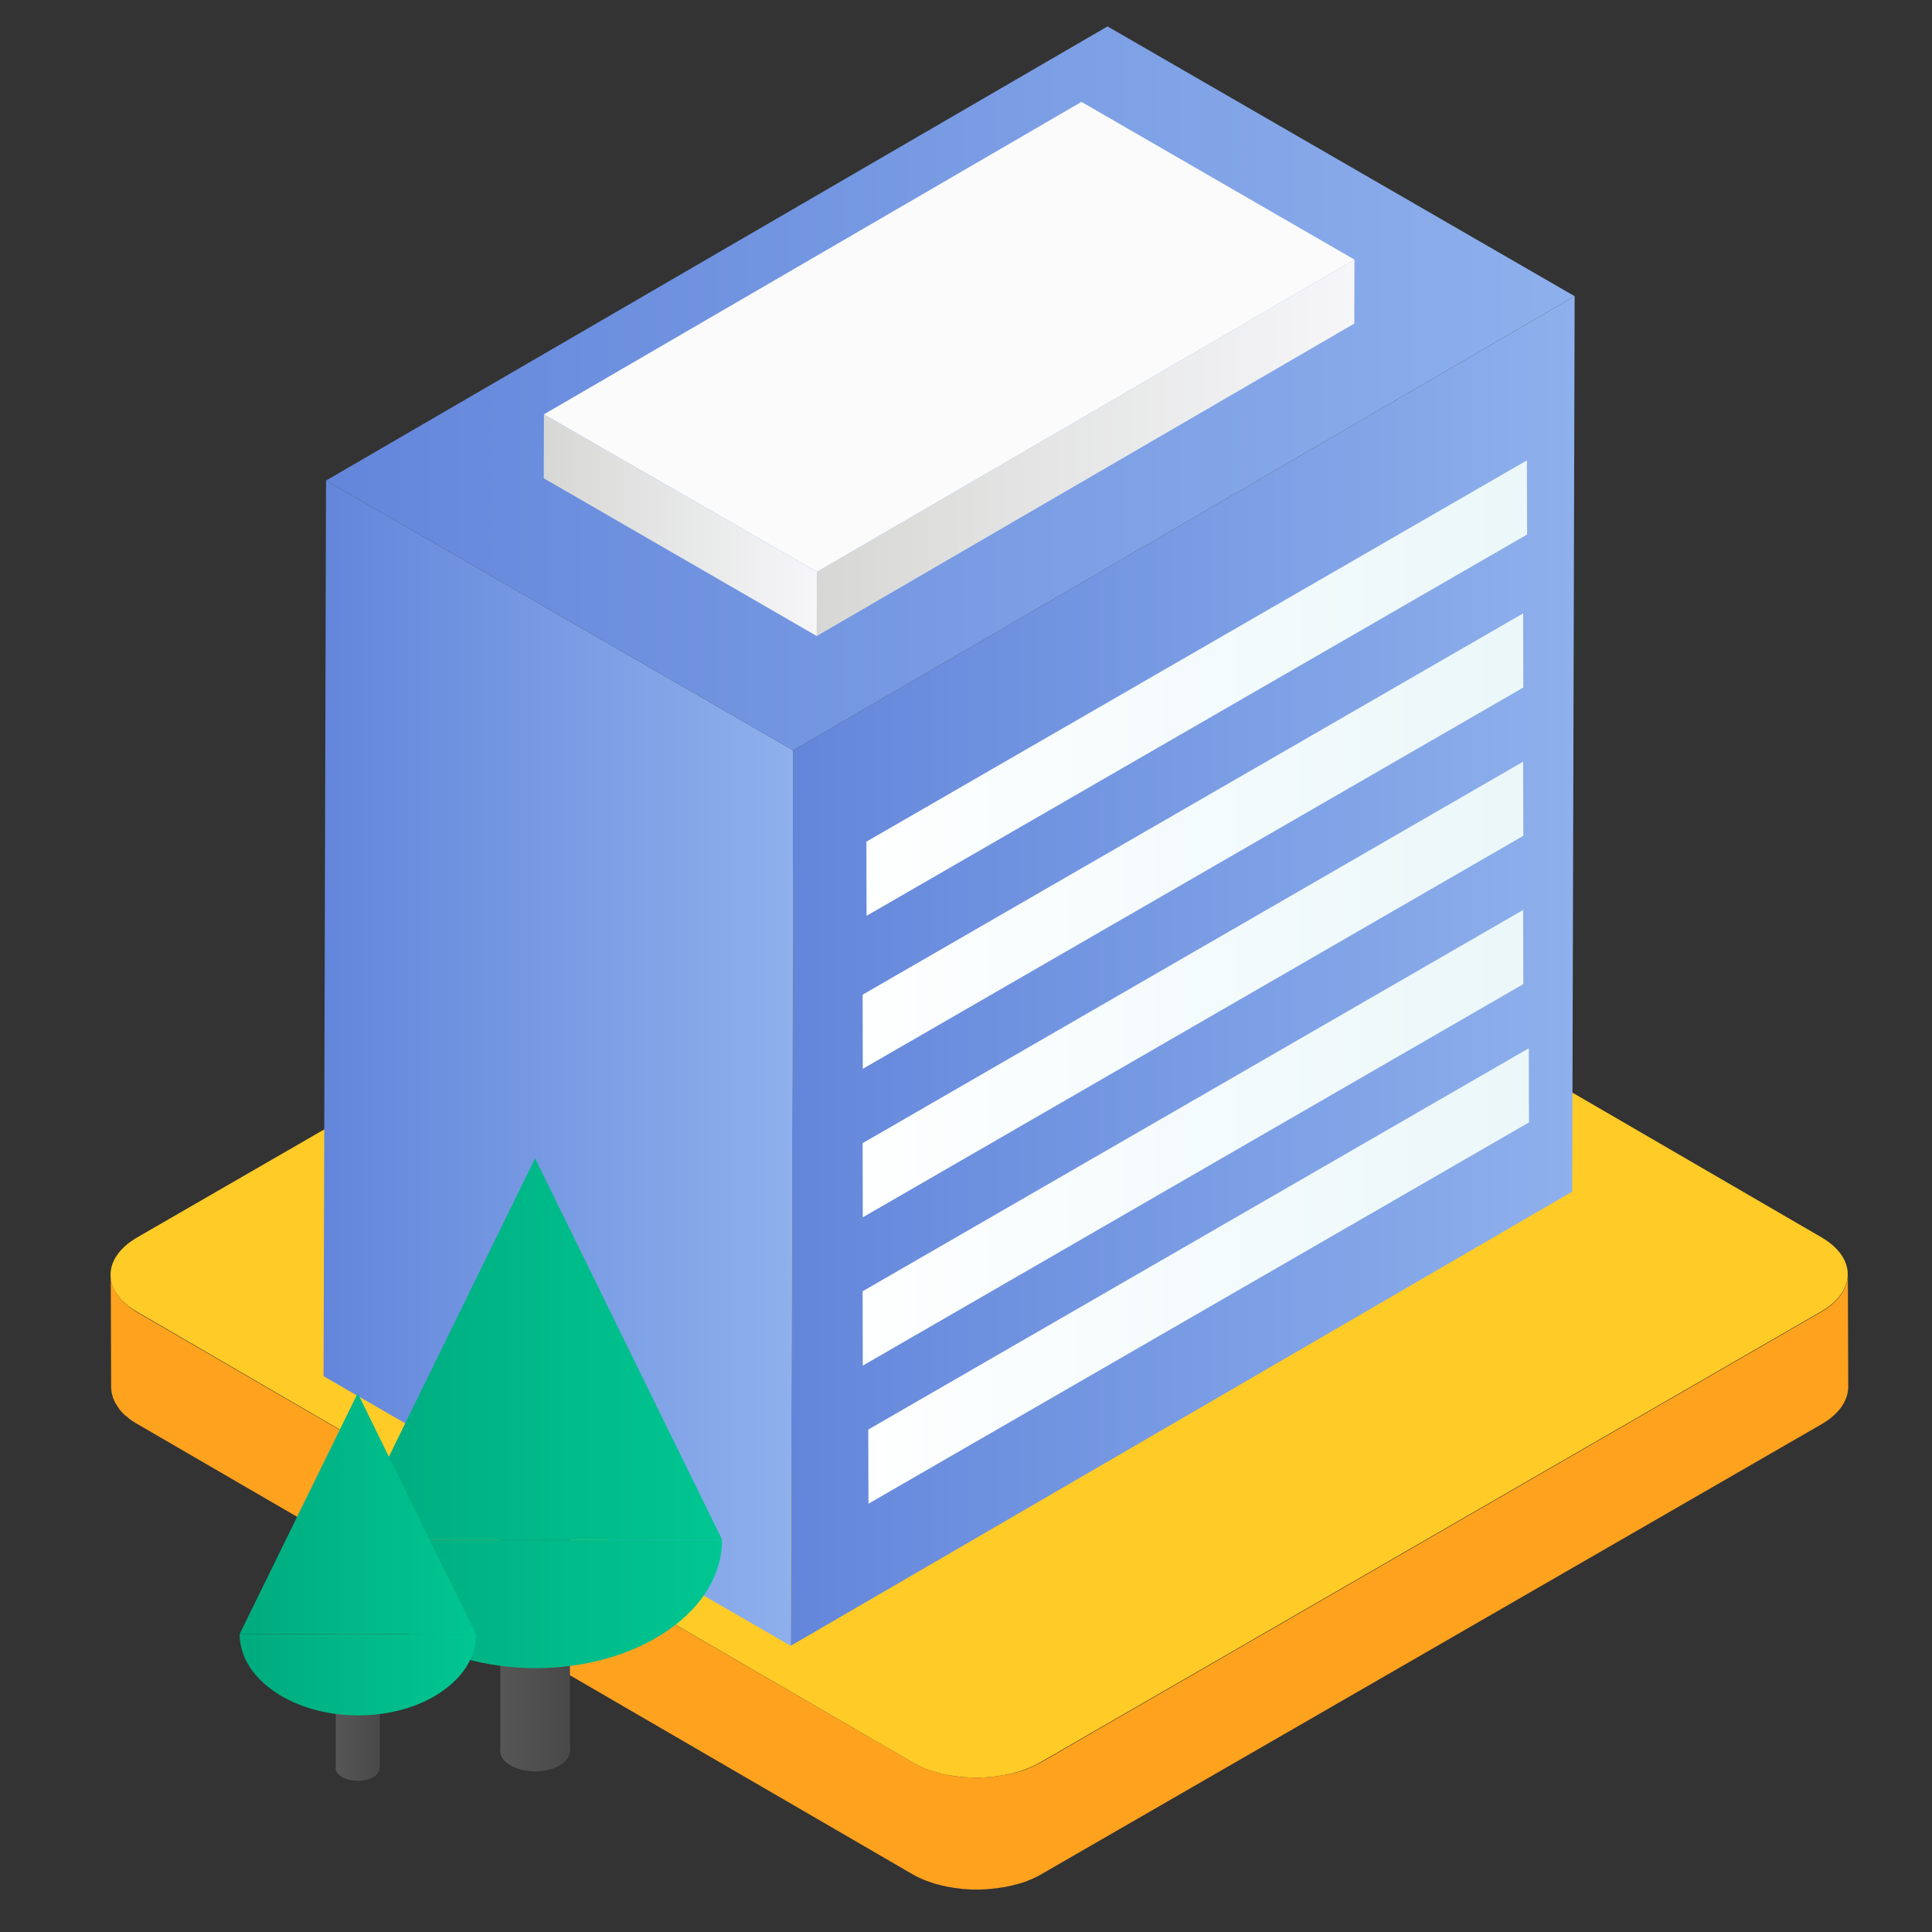 
<svg height="1024" node-id="1" sillyvg="true" template-height="1024" template-width="1024" version="1.1" viewBox="0 0 1024 1024" width="1024" xmlns="http://www.w3.org/2000/svg" xmlns:xlink="http://www.w3.org/1999/xlink"><rect x="0" y="0" width="1024" height="1024" fill="#333333" stroke="none"/><defs node-id="133"><linearGradient gradientUnits="userSpaceOnUse" id="SVGID_1_" node-id="28" spreadMethod="pad" x1="-812.463" x2="-1733.331" y1="838.504" y2="838.504"><stop offset="0" stop-color="#ffa21e"/><stop offset="1" stop-color="#ffcb27"/></linearGradient><linearGradient gradientUnits="userSpaceOnUse" id="SVGID_2_" node-id="33" spreadMethod="pad" x1="-812.632" x2="-1733.332" y1="675.497" y2="675.497"><stop offset="0" stop-color="#ffcb27"/><stop offset="1" stop-color="#ffa21e"/></linearGradient><linearGradient gradientUnits="userSpaceOnUse" id="SVGID_3_" node-id="38" spreadMethod="pad" x1="265.182" x2="302.066" y1="858.462" y2="858.462"><stop offset="0" stop-color="#565656"/><stop offset="1" stop-color="#494949"/></linearGradient><linearGradient gradientUnits="userSpaceOnUse" id="SVGID_4_" node-id="43" spreadMethod="pad" x1="265.182" x2="302.066" y1="928.188" y2="928.188"><stop offset="0" stop-color="#565656"/><stop offset="1" stop-color="#494949"/></linearGradient><linearGradient gradientUnits="userSpaceOnUse" id="SVGID_5_" node-id="49" spreadMethod="pad" x1="419.073" x2="834.599" y1="514.662" y2="514.662"><stop offset="0" stop-color="#6386db"/><stop offset="1" stop-color="#8eb0ec"/></linearGradient><linearGradient gradientUnits="userSpaceOnUse" id="SVGID_6_" node-id="54" spreadMethod="pad" x1="171.453" x2="420.418" y1="563.528" y2="563.528"><stop offset="0" stop-color="#6386db"/><stop offset="1" stop-color="#8eb0ec"/></linearGradient><linearGradient gradientUnits="userSpaceOnUse" id="SVGID_7_" node-id="59" spreadMethod="pad" x1="172.798" x2="834.599" y1="205.865" y2="205.865"><stop offset="0" stop-color="#6386db"/><stop offset="1" stop-color="#8eb0ec"/></linearGradient><linearGradient gradientUnits="userSpaceOnUse" id="SVGID_8_" node-id="65" spreadMethod="pad" x1="432.885" x2="717.883" y1="237.323" y2="237.323"><stop offset="0" stop-color="#d7d8d5"/><stop offset="1" stop-color="#f6f6f9"/></linearGradient><linearGradient gradientUnits="userSpaceOnUse" id="SVGID_9_" node-id="70" spreadMethod="pad" x1="288.168" x2="432.981" y1="278.331" y2="278.331"><stop offset="0" stop-color="#d7d8d5"/><stop offset="1" stop-color="#f6f6f9"/></linearGradient><linearGradient gradientUnits="userSpaceOnUse" id="SVGID_10_" node-id="75" spreadMethod="pad" x1="288.265" x2="717.883" y1="178.576" y2="178.576"><stop offset="0" stop-color="#fbfbfb"/><stop offset="1" stop-color="#fbfbfb"/></linearGradient><linearGradient gradientUnits="userSpaceOnUse" id="SVGID_11_" node-id="80" spreadMethod="pad" x1="459.205" x2="809.367" y1="364.666" y2="364.666"><stop offset="0" stop-color="#feffff"/><stop offset="1" stop-color="#ebf7f9"/></linearGradient><linearGradient gradientUnits="userSpaceOnUse" id="SVGID_12_" node-id="85" spreadMethod="pad" x1="457.23" x2="807.421" y1="445.801" y2="445.801"><stop offset="0" stop-color="#feffff"/><stop offset="1" stop-color="#ebf7f9"/></linearGradient><linearGradient gradientUnits="userSpaceOnUse" id="SVGID_13_" node-id="90" spreadMethod="pad" x1="457.23" x2="807.421" y1="524.451" y2="524.451"><stop offset="0" stop-color="#feffff"/><stop offset="1" stop-color="#ebf7f9"/></linearGradient><linearGradient gradientUnits="userSpaceOnUse" id="SVGID_14_" node-id="95" spreadMethod="pad" x1="457.23" x2="807.421" y1="603.039" y2="603.039"><stop offset="0" stop-color="#feffff"/><stop offset="1" stop-color="#ebf7f9"/></linearGradient><linearGradient gradientUnits="userSpaceOnUse" id="SVGID_15_" node-id="100" spreadMethod="pad" x1="460.181" x2="810.372" y1="676.331" y2="676.331"><stop offset="0" stop-color="#feffff"/><stop offset="1" stop-color="#ebf7f9"/></linearGradient><linearGradient gradientUnits="userSpaceOnUse" id="SVGID_16_" node-id="105" spreadMethod="pad" x1="184.587" x2="382.66" y1="850.058" y2="850.058"><stop offset="0" stop-color="#00ab7e"/><stop offset="1" stop-color="#00c692"/></linearGradient><linearGradient gradientUnits="userSpaceOnUse" id="SVGID_17_" node-id="109" spreadMethod="pad" x1="184.587" x2="382.66" y1="714.965" y2="714.965"><stop offset="0" stop-color="#00ab7e"/><stop offset="1" stop-color="#00c692"/></linearGradient><linearGradient gradientUnits="userSpaceOnUse" id="SVGID_18_" node-id="114" spreadMethod="pad" x1="177.953" x2="201.278" y1="892.994" y2="892.994"><stop offset="0" stop-color="#565656"/><stop offset="1" stop-color="#494949"/></linearGradient><linearGradient gradientUnits="userSpaceOnUse" id="SVGID_19_" node-id="119" spreadMethod="pad" x1="177.953" x2="201.278" y1="937.087" y2="937.087"><stop offset="0" stop-color="#565656"/><stop offset="1" stop-color="#494949"/></linearGradient><linearGradient gradientUnits="userSpaceOnUse" id="SVGID_20_" node-id="124" spreadMethod="pad" x1="126.987" x2="252.244" y1="887.68" y2="887.68"><stop offset="0" stop-color="#00ab7e"/><stop offset="1" stop-color="#00c692"/></linearGradient><linearGradient gradientUnits="userSpaceOnUse" id="SVGID_21_" node-id="128" spreadMethod="pad" x1="126.987" x2="252.244" y1="802.25" y2="802.25"><stop offset="0" stop-color="#00ab7e"/><stop offset="1" stop-color="#00c692"/></linearGradient></defs><g node-id="370"><g node-id="382"><path d="M 58.70 677.10 C 58.70 677.60 58.80 678.10 58.90 678.60 C 59.00 679.00 59.10 679.40 59.20 679.80 C 59.30 680.30 59.40 680.80 59.60 681.20 C 59.70 681.60 59.90 682.00 60.10 682.40 C 60.30 682.90 60.50 683.40 60.80 683.90 C 61.00 684.30 61.20 684.60 61.40 685.00 C 61.70 685.60 62.10 686.10 62.50 686.70 C 62.70 687.00 63.00 687.30 63.30 687.70 C 63.90 688.40 64.60 689.20 65.30 689.90 C 65.60 690.20 65.80 690.40 66.10 690.70 C 66.60 691.10 67.10 691.50 67.60 691.90 C 68.00 692.30 68.50 692.60 68.90 693.00 C 69.40 693.40 70.00 693.80 70.60 694.20 C 71.20 694.60 71.80 695.00 72.40 695.40 L 483.50 934.00 C 484.90 934.80 486.50 935.60 488.00 936.30 C 488.40 936.50 488.90 936.70 489.40 936.90 C 490.60 937.40 491.90 937.90 493.20 938.30 C 493.70 938.50 494.10 938.60 494.60 938.80 C 495.40 939.10 496.20 939.30 497.10 939.50 C 497.70 939.70 498.40 939.90 499.00 940.00 C 499.90 940.20 500.80 940.40 501.70 940.60 C 502.30 940.70 502.90 940.90 503.50 941.00 C 505.30 941.30 507.10 941.60 509.00 941.80 C 509.60 941.90 510.10 941.90 510.70 941.90 C 511.80 942.00 512.90 942.10 514.00 942.10 C 514.70 942.10 515.40 942.10 516.10 942.20 C 517.00 942.20 517.90 942.20 518.70 942.20 C 519.40 942.20 520.20 942.20 520.90 942.10 C 521.70 942.10 522.50 942.00 523.30 942.00 C 524.00 941.90 524.80 941.90 525.50 941.80 C 526.30 941.70 527.10 941.60 527.90 941.50 C 528.60 941.40 529.30 941.30 530.00 941.20 C 530.90 941.10 531.70 940.90 532.60 940.80 C 533.30 940.70 533.90 940.50 534.60 940.40 C 535.60 940.20 536.60 939.90 537.60 939.70 C 538.10 939.60 538.70 939.40 539.20 939.30 C 541.00 938.80 542.70 938.20 544.40 937.60 C 544.60 937.50 544.80 937.40 545.10 937.30 C 547.40 936.40 549.60 935.30 551.60 934.20 L 965.20 695.40 C 974.70 689.90 979.40 682.70 979.40 675.50 L 979.60 735.00 C 979.60 742.20 974.90 749.40 965.40 754.90 L 551.70 993.50 C 549.70 994.70 547.50 995.70 545.20 996.60 C 545.10 996.70 544.90 996.70 544.80 996.80 C 544.70 996.80 544.60 996.90 544.50 996.90 C 542.80 997.60 541.10 998.10 539.30 998.60 C 539.20 998.60 539.00 998.70 538.90 998.70 C 538.50 998.80 538.10 998.90 537.70 999.00 C 536.70 999.30 535.70 999.50 534.70 999.70 C 534.40 999.80 534.20 999.80 533.90 999.90 C 533.50 1000.00 533.10 1000.00 532.70 1000.10 C 531.90 1000.30 531.00 1000.40 530.10 1000.50 C 529.80 1000.60 529.40 1000.60 529.10 1000.70 C 528.70 1000.80 528.40 1000.80 528.00 1000.80 C 527.20 1000.90 526.40 1001.00 525.60 1001.10 C 525.20 1001.10 524.80 1001.20 524.40 1001.20 C 524.00 1001.20 523.70 1001.20 523.30 1001.30 C 522.50 1001.40 521.70 1001.40 520.90 1001.40 C 520.50 1001.40 520.10 1001.50 519.70 1001.50 C 519.40 1001.50 519.10 1001.50 518.70 1001.50 C 517.80 1001.50 516.90 1001.50 516.10 1001.50 C 515.70 1001.50 515.20 1001.50 514.80 1001.50 C 514.50 1001.50 514.30 1001.50 514.00 1001.40 C 512.90 1001.40 511.80 1001.30 510.70 1001.20 C 510.30 1001.20 509.80 1001.20 509.40 1001.10 C 509.30 1001.10 509.10 1001.10 509.00 1001.00 C 507.20 1000.80 505.30 1000.60 503.50 1000.20 C 503.40 1000.20 503.30 1000.20 503.20 1000.20 C 502.70 1000.10 502.20 1000.00 501.70 999.90 C 500.80 999.70 499.90 999.50 499.00 999.30 C 498.40 999.10 497.70 999.00 497.10 998.80 C 496.30 998.60 495.40 998.40 494.60 998.10 C 494.40 998.00 494.20 998.00 494.10 997.90 C 493.80 997.80 493.50 997.70 493.20 997.60 C 491.90 997.20 490.70 996.70 489.40 996.20 C 488.90 996.00 488.50 995.80 488.00 995.60 C 486.40 994.90 484.90 994.10 483.50 993.30 L 72.70 754.70 C 72.50 754.60 72.30 754.50 72.10 754.40 C 71.70 754.10 71.30 753.80 70.90 753.60 C 70.30 753.20 69.70 752.80 69.20 752.50 C 68.70 752.20 68.30 751.80 67.90 751.40 C 67.40 751.00 66.90 750.60 66.40 750.20 C 66.30 750.10 66.20 750.00 66.10 750.00 C 65.90 749.80 65.80 749.60 65.60 749.50 C 64.90 748.80 64.20 748.10 63.60 747.30 C 63.50 747.10 63.30 747.00 63.20 746.80 C 63.10 746.60 63.00 746.50 62.90 746.30 C 62.50 745.70 62.10 745.20 61.80 744.60 C 61.70 744.40 61.50 744.10 61.30 743.90 C 61.20 743.80 61.20 743.70 61.10 743.50 C 60.80 743.00 60.60 742.50 60.40 742.00 C 60.30 741.70 60.10 741.40 60.00 741.10 C 60.00 741.00 59.90 740.90 59.90 740.80 C 59.70 740.30 59.60 739.80 59.50 739.40 C 59.40 739.10 59.30 738.80 59.20 738.40 C 59.20 738.30 59.20 738.20 59.20 738.10 C 59.10 737.60 59.10 737.10 59.00 736.60 C 59.00 736.30 58.90 735.90 58.90 735.60 C 58.90 735.50 58.90 735.30 58.90 735.20 L 58.70 675.70 C 58.60 676.10 58.70 676.60 58.70 677.10 Z" fill="url(#SVGID_1_)" fill-rule="nonzero" group-id="1,13" node-id="267" stroke="none" target-height="326" target-width="921" target-x="58.6" target-y="675.5"/><g node-id="391"><path d="M 72.80 655.80 C 54.00 666.70 53.80 684.30 72.50 695.20 L 483.50 934.00 C 502.20 944.90 532.70 944.90 551.50 934.00 L 965.10 695.20 C 984.00 684.30 984.10 666.70 965.40 655.80 L 554.40 417.00 C 535.70 406.10 505.30 406.10 486.40 417.00 L 72.80 655.80 Z" fill="url(#SVGID_2_)" fill-rule="nonzero" group-id="1,13,22" node-id="271" stroke="none" target-height="538.8" target-width="930.3" target-x="53.8" target-y="406.1"/></g></g></g><g node-id="371"><path d="M 265.20 788.90 L 302.10 788.90 L 302.10 928.00 L 265.20 928.00 Z" fill="url(#SVGID_3_)" fill-rule="nonzero" group-id="2" node-id="278" stroke="none" target-height="139.1" target-width="36.9" target-x="265.2" target-y="788.9"/><g node-id="383"><path d="M 296.60 920.60 C 303.80 924.80 303.90 931.50 296.70 935.70 C 289.50 939.90 277.80 939.90 270.60 935.70 C 263.40 931.50 263.30 924.80 270.50 920.60 C 277.70 916.40 289.40 916.50 296.60 920.60 Z" fill="url(#SVGID_4_)" fill-rule="nonzero" group-id="2,14" node-id="282" stroke="none" target-height="23.5" target-width="40.6" target-x="263.3" target-y="916.4"/></g></g><g node-id="372"><g node-id="384"><path d="M 834.60 157.00 L 833.30 631.60 L 419.10 872.30 L 420.40 397.70 Z" fill="url(#SVGID_5_)" fill-rule="nonzero" group-id="3,15" node-id="290" stroke="none" target-height="715.3" target-width="415.5" target-x="419.1" target-y="157"/></g><g node-id="385"><path d="M 420.40 397.70 L 419.10 872.30 L 171.50 729.40 L 172.80 254.70 Z" fill="url(#SVGID_6_)" fill-rule="nonzero" group-id="3,16" node-id="295" stroke="none" target-height="617.6" target-width="248.9" target-x="171.5" target-y="254.7"/></g><path d="M 834.60 157.00 L 420.40 397.70 L 172.80 254.70 L 587.00 14.00 Z" fill="url(#SVGID_7_)" fill-rule="nonzero" group-id="3,17" node-id="300" stroke="none" target-height="383.7" target-width="661.8" target-x="172.8" target-y="14"/></g><g node-id="373"><g node-id="387"><path d="M 717.90 137.60 L 717.80 171.50 L 432.90 337.10 L 433.00 303.10 Z" fill="url(#SVGID_8_)" fill-rule="nonzero" group-id="4,18" node-id="308" stroke="none" target-height="199.5" target-width="285" target-x="432.9" target-y="137.6"/></g><g node-id="388"><path d="M 433.00 303.10 L 432.90 337.10 L 288.20 253.50 L 288.30 219.60 Z" fill="url(#SVGID_9_)" fill-rule="nonzero" group-id="4,19" node-id="313" stroke="none" target-height="117.5" target-width="144.8" target-x="288.2" target-y="219.6"/></g><path d="M 288.30 219.60 L 573.20 54.00 L 717.90 137.60 L 433.00 303.10 Z" fill="url(#SVGID_10_)" fill-rule="nonzero" group-id="4,20" node-id="318" stroke="none" target-height="249.1" target-width="429.6" target-x="288.3" target-y="54"/></g><g node-id="374"><path d="M 459.30 485.40 L 459.20 446.10 L 809.30 244.00 L 809.40 283.30 Z" fill="url(#SVGID_11_)" fill-rule="nonzero" group-id="5" node-id="324" stroke="none" target-height="241.4" target-width="350.2" target-x="459.2" target-y="244"/></g><g node-id="375"><path d="M 457.30 566.50 L 457.20 527.20 L 807.30 325.10 L 807.40 364.40 Z" fill="url(#SVGID_12_)" fill-rule="nonzero" group-id="6" node-id="329" stroke="none" target-height="241.4" target-width="350.2" target-x="457.2" target-y="325.1"/></g><g node-id="376"><path d="M 457.30 645.20 L 457.20 605.90 L 807.30 403.70 L 807.40 443.00 Z" fill="url(#SVGID_13_)" fill-rule="nonzero" group-id="7" node-id="334" stroke="none" target-height="241.5" target-width="350.2" target-x="457.2" target-y="403.7"/></g><g node-id="377"><path d="M 457.30 723.80 L 457.20 684.40 L 807.30 482.30 L 807.40 521.60 Z" fill="url(#SVGID_14_)" fill-rule="nonzero" group-id="8" node-id="339" stroke="none" target-height="241.5" target-width="350.2" target-x="457.2" target-y="482.3"/></g><g node-id="378"><path d="M 460.30 797.00 L 460.20 757.70 L 810.30 555.60 L 810.40 594.90 Z" fill="url(#SVGID_15_)" fill-rule="nonzero" group-id="9" node-id="344" stroke="none" target-height="241.4" target-width="350.2" target-x="460.2" target-y="555.6"/></g><g node-id="379"><path d="M 213.80 864.20 C 252.60 890.80 315.30 890.80 353.90 864.20 C 373.20 850.90 382.80 833.50 382.70 816.00 L 184.60 816.00 C 184.70 833.40 194.40 850.90 213.80 864.20 Z" fill="url(#SVGID_16_)" fill-rule="nonzero" group-id="10" node-id="349" stroke="none" target-height="74.8" target-width="198.2" target-x="184.6" target-y="816"/><path d="M 283.60 613.90 L 184.60 816.00 L 382.70 816.00 L 382.70 816.00 Z" fill="url(#SVGID_17_)" fill-rule="nonzero" group-id="10" node-id="351" stroke="none" target-height="202.1" target-width="198.1" target-x="184.6" target-y="613.9"/></g><g node-id="380"><path d="M 178.00 849.00 L 201.30 849.00 L 201.30 937.00 L 178.00 937.00 Z" fill="url(#SVGID_18_)" fill-rule="nonzero" group-id="11" node-id="356" stroke="none" target-height="88" target-width="23.3" target-x="178" target-y="849"/><g node-id="390"><path d="M 197.80 932.30 C 202.40 934.90 202.40 939.20 197.90 941.90 C 193.40 944.50 186.00 944.50 181.40 941.90 C 176.80 939.30 176.80 935.00 181.30 932.30 C 185.90 929.70 193.30 929.70 197.80 932.30 Z" fill="url(#SVGID_19_)" fill-rule="nonzero" group-id="11,21" node-id="360" stroke="none" target-height="14.8" target-width="25.6" target-x="176.8" target-y="929.7"/></g></g><g node-id="381"><path d="M 145.50 896.60 C 170.00 913.40 209.70 913.40 234.10 896.60 C 246.30 888.20 252.40 877.20 252.30 866.10 L 127.00 866.10 C 127.00 877.20 133.20 888.20 145.50 896.60 Z" fill="url(#SVGID_20_)" fill-rule="nonzero" group-id="12" node-id="366" stroke="none" target-height="47.3" target-width="125.4" target-x="127" target-y="866.1"/><path d="M 189.60 738.40 L 127.00 866.10 L 252.20 866.10 L 252.20 866.10 Z" fill="url(#SVGID_21_)" fill-rule="nonzero" group-id="12" node-id="368" stroke="none" target-height="127.7" target-width="125.2" target-x="127" target-y="738.4"/></g></svg>